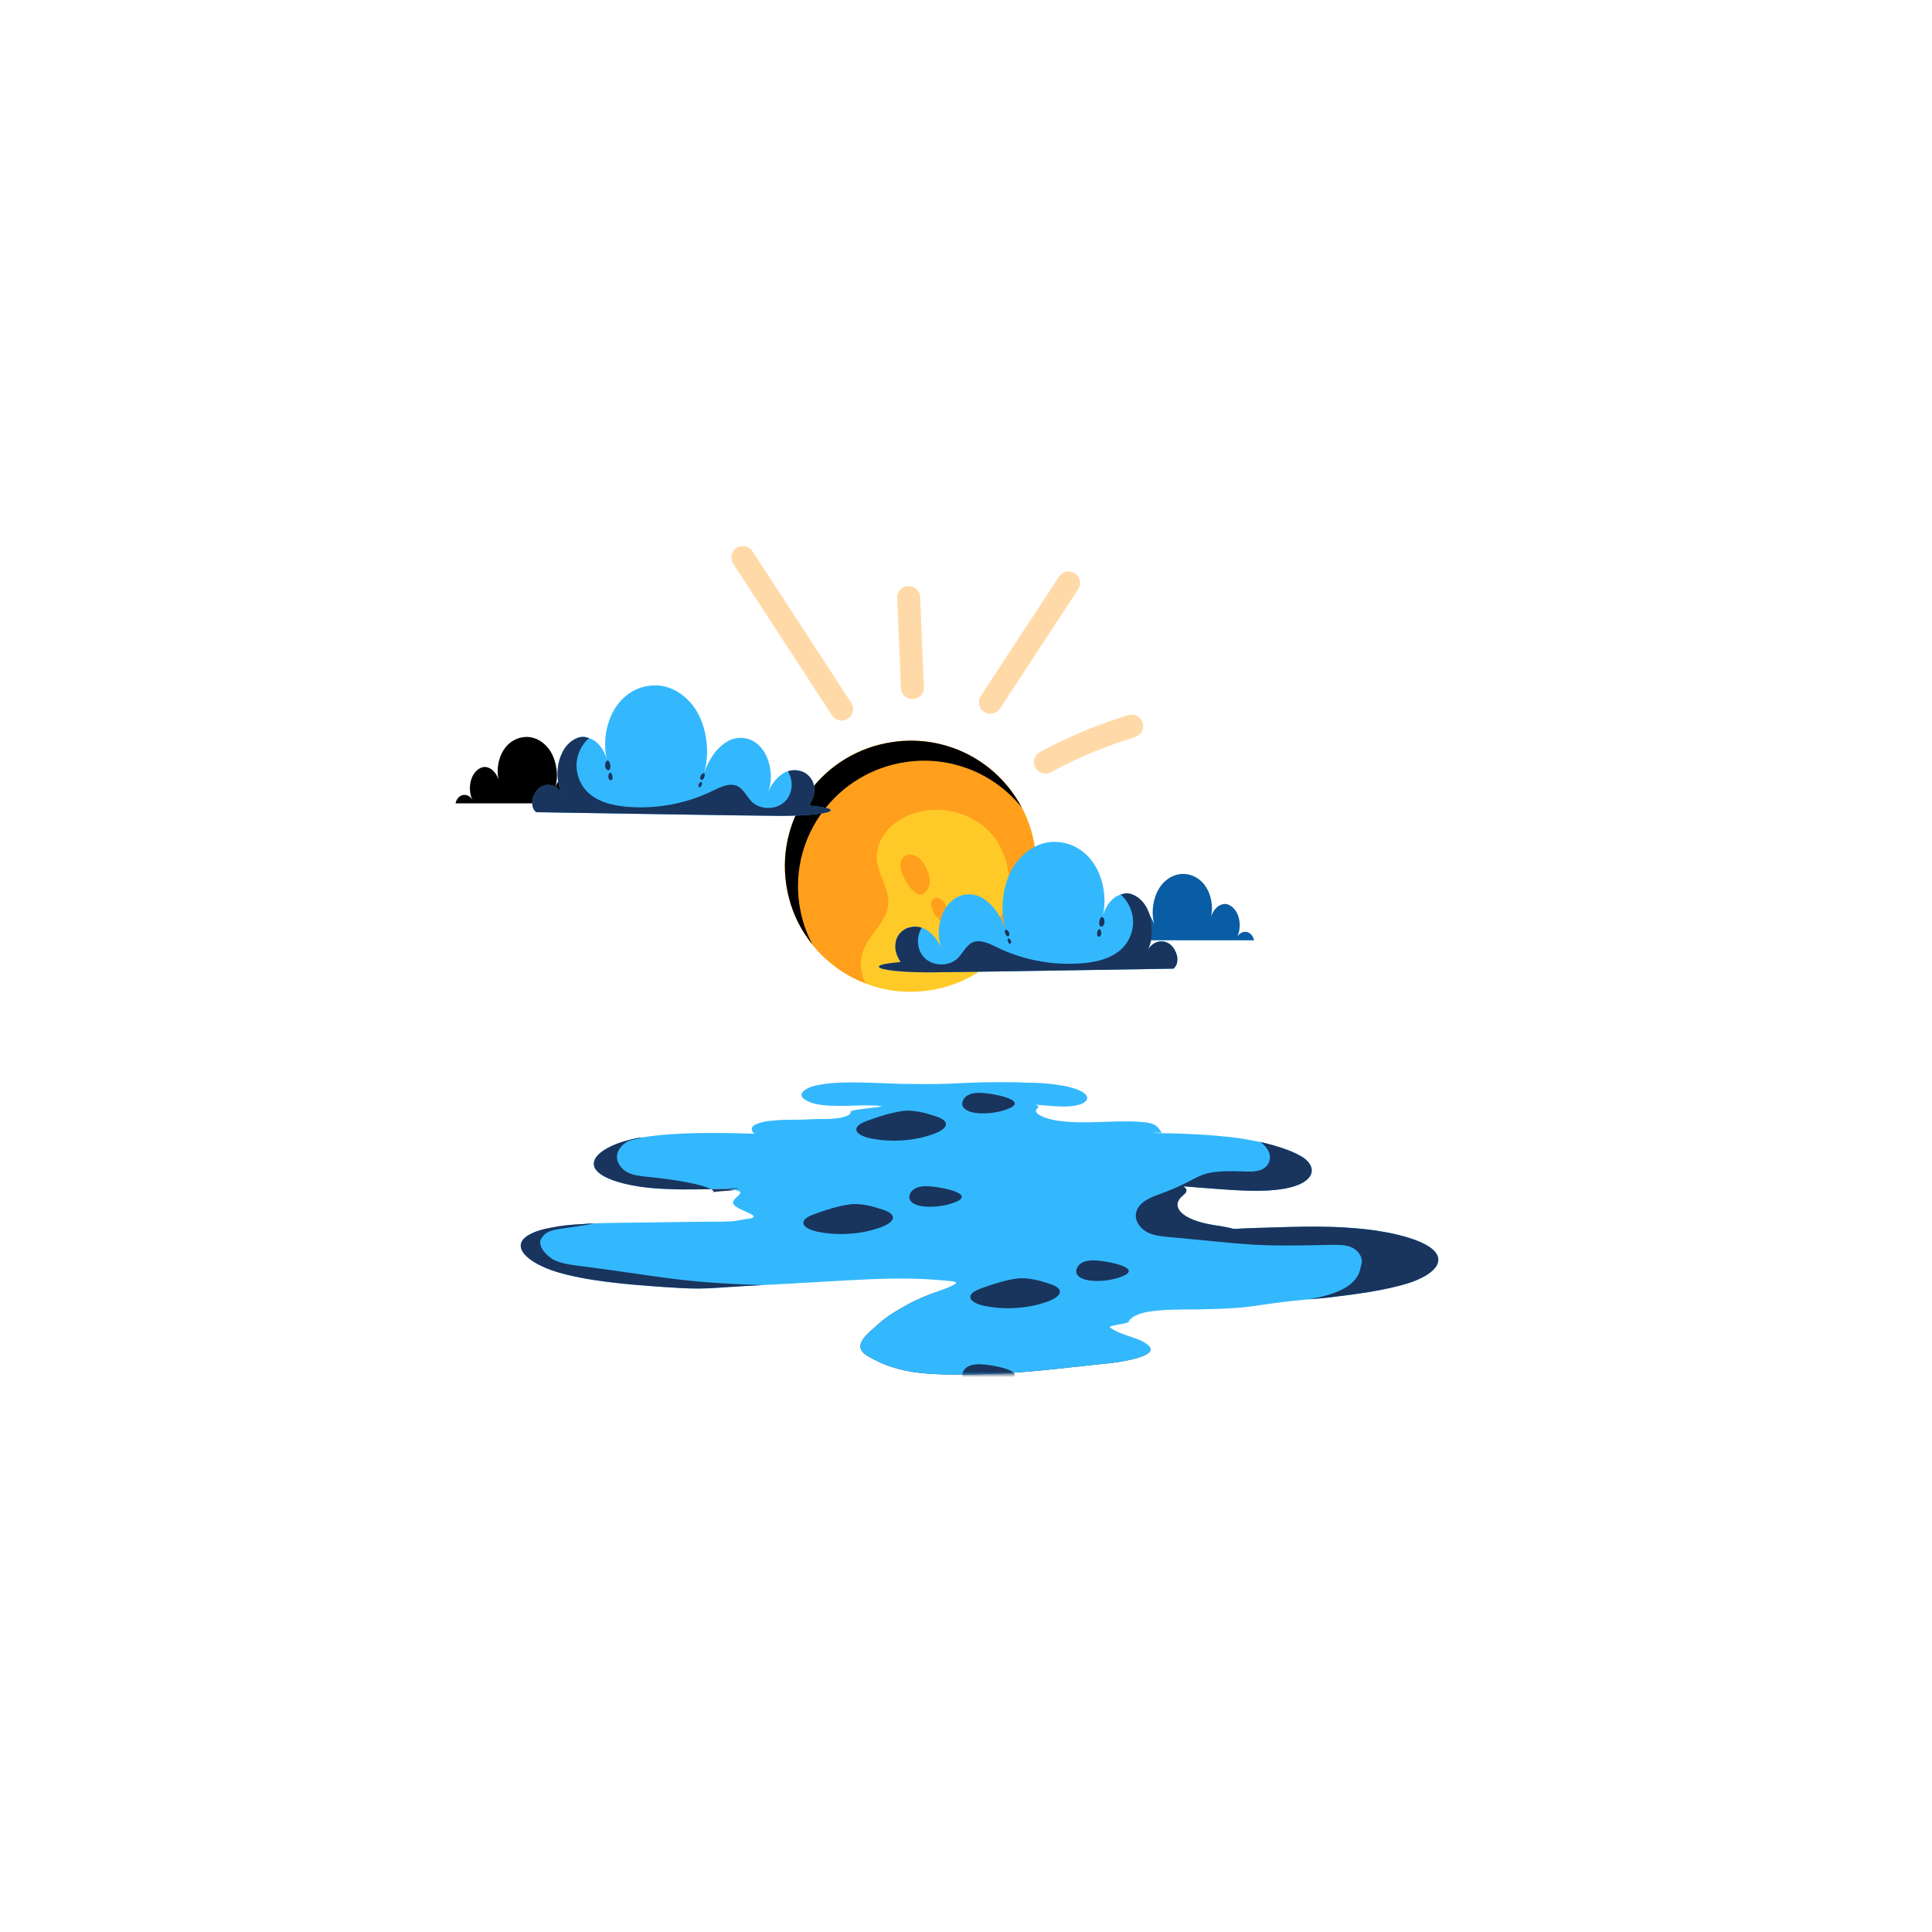 <svg xmlns="http://www.w3.org/2000/svg" xmlns:xlink="http://www.w3.org/1999/xlink" viewBox="0 0 350 350" width="150" height="150" preserveAspectRatio="xMidYMid meet" style="width: 100%; height: 100%; transform: translate3d(0px, 0px, 0px); content-visibility: visible;" id="Partly Cloudy"><defs><clipPath id="__lottie_element_2"><rect width="350" height="350" x="0" y="0"/></clipPath><g id="__lottie_element_19"><g transform="matrix(1,0,0,1,175,175)" opacity="1" style="display: block;"><g opacity="1" transform="matrix(1,0,0,1,0,0)"><path fill="rgb(25,52,93)" fill-opacity="1" d=" M40.916,69.347 C41.124,70.597 37.125,71.513 33.625,71.93 C32.25,72.055 30.916,72.222 29.583,72.347 C21.583,73.222 13.251,73.805 4.751,73.972 C-4.29,74.139 -15.207,73.597 -20.248,70.639 C-23.415,68.764 -23.248,66.514 -21.248,64.681 C-19.915,63.473 -10.456,60.806 -5.248,59.014 C-8.248,60.347 -11.456,62.639 -14.248,63.389 C-16.831,64.056 -19.79,65.056 -19.623,66.514 C-19.498,67.472 -17.956,68.264 -16.248,68.597 C-14.498,68.972 -12.582,68.972 -10.707,69.014 C6.459,69.097 23.584,69.222 40.708,69.347 C40.708,69.347 40.916,69.347 40.916,69.347z"/></g><g opacity="1" transform="matrix(1,0,0,1,0,0)"><g opacity="1" transform="matrix(1,0,0,1,0,0)"><g opacity="1" transform="matrix(1,0,0,1,0,0)"><path fill="rgb(52,184,253)" fill-opacity="1" d=" M94.789,57.389 C92.581,58.097 90.039,58.64 87.247,59.098 C84.872,59.473 82.331,59.806 79.789,60.098 C78.664,60.223 77.581,60.306 76.456,60.389 C65.207,61.431 53.498,62.015 41.624,62.223 C38.582,62.223 35.374,62.223 32.791,62.681 C32.124,62.806 31.542,62.973 31.042,63.181 C31,63.181 31,63.223 30.958,63.223 C30.125,63.556 29.583,64.055 29.458,64.472 C29.291,64.805 29.416,65.139 29.833,65.472 C31.916,67.055 39.083,67.222 40.666,68.847 C40.833,69.014 40.916,69.18 40.916,69.347 C41.124,70.597 37.125,71.513 33.625,71.93 C32.25,72.055 30.916,72.222 29.583,72.347 C21.583,73.222 13.251,73.805 4.751,73.972 C-4.29,74.139 -15.207,73.597 -20.248,70.639 C-23.415,68.764 -23.248,66.514 -21.248,64.681 C-19.915,63.473 -10.456,60.806 -5.248,59.014 C-5.04,58.889 -4.831,58.806 -4.623,58.764 C-4.04,58.556 -3.541,58.389 -3.124,58.181 C-3.124,58.181 -3.082,58.181 -3.082,58.181 C-1.832,57.639 -1.374,57.264 -2.332,57.139 C-12.498,55.972 -28.623,57.056 -44.372,57.806 C-55.205,58.348 -65.871,58.722 -74.287,58.139 C-80.995,57.681 -88.037,57.056 -93.453,55.431 C-98.869,53.764 -101.952,50.765 -98.619,48.765 C-97.577,48.14 -96.12,47.682 -94.453,47.39 C-92.828,47.057 -90.911,46.848 -88.911,46.765 C-88.161,46.682 -87.37,46.64 -86.578,46.64 C-86.536,46.64 -86.453,46.598 -86.37,46.598 C-84.787,46.556 -83.162,46.557 -81.62,46.515 C-72.995,46.432 -64.413,46.349 -55.913,46.307 C-52.913,46.224 -49.788,46.224 -47.121,45.807 C-46.954,45.807 -46.83,45.807 -46.705,45.765 C-43.955,45.265 -41.747,44.224 -42.122,43.057 C-42.539,41.932 -45.33,40.932 -48.33,40.557 C-51.372,40.14 -54.58,40.182 -57.663,40.349 C-61.746,40.391 -65.829,40.598 -69.954,40.39 C-74.079,40.265 -78.412,39.516 -80.912,38.224 C-85.537,35.891 -81.954,32.599 -75.579,31.266 C-75.162,31.183 -74.703,31.099 -74.245,31.057 C-68.12,30.057 -60.704,30.183 -53.621,30.391 C-53.621,30.391 -44.163,30.724 -44.163,30.724 C-45.121,30.057 -45.372,29.308 -44.455,28.766 C-43.997,28.558 -43.413,28.349 -42.663,28.182 C-41.996,28.057 -41.205,28.015 -40.372,27.932 C-39.414,27.849 -38.372,27.849 -37.33,27.849 C-33.788,27.807 -30.206,27.807 -26.706,27.724 C-25.331,27.724 -23.998,27.724 -22.873,27.516 C-21.706,27.308 -20.747,26.891 -20.914,26.433 C-21.081,25.933 -22.289,25.516 -23.539,25.391 C-24.789,25.183 -26.081,25.266 -27.414,25.266 C-29.081,25.308 -30.789,25.391 -32.539,25.308 C-34.247,25.266 -36.039,24.974 -37.039,24.349 C-38.997,23.391 -37.455,22.016 -34.872,21.558 C-32.205,21.016 -28.873,21.058 -25.706,21.141 C-25.706,21.141 -19.914,21.349 -19.914,21.349 C-19.914,21.349 -19.623,21.349 -19.623,21.349 C-8.165,21.557 3.293,20.933 14.792,21.058 C15.417,21.058 16.084,21.141 16.751,21.141 C18.376,21.141 19.958,21.225 21.5,21.433 C23.75,21.683 25.875,22.224 26.917,22.974 C28.042,23.724 27.667,24.766 25.875,25.183 C24.042,25.683 21.375,25.391 19.042,25.183 C16.75,25.058 13.875,25.058 12.917,25.808 C11.917,26.641 14.125,27.641 16.542,28.016 C19.042,28.391 21.667,28.349 24.25,28.266 C26.75,28.183 29.334,28.058 31.917,28.266 C34.5,28.474 37.083,29.099 37.875,30.057 C37.917,30.14 37.916,30.14 37.958,30.182 C39.916,30.182 41.832,30.183 43.749,30.266 C45.374,30.266 46.916,30.307 48.499,30.307 C52.374,30.39 56.249,30.599 59.957,31.016 C61.749,31.224 63.54,31.558 65.207,31.891 C68.457,32.641 71.29,33.598 73.04,34.765 C75.582,36.64 74.831,39.098 70.498,40.14 C65.998,41.223 59.666,40.557 54.041,40.14 C48.5,39.723 41.541,39.807 39.291,41.557 C36.833,43.557 42.208,46.015 48.041,46.932 C53.957,47.807 60.374,47.681 66.54,47.473 C72.623,47.306 78.789,46.973 84.997,47.515 C91.163,48.015 97.414,49.515 99.372,51.723 C101.205,53.848 98.83,56.014 94.789,57.389z"/></g></g></g><g opacity="1" transform="matrix(1,0,0,1,0,0)"><path fill="rgb(25,52,93)" fill-opacity="1" d=" M-45.781,41.061 C-44.967,40.471 -64.454,39.057 -73.412,38.182 C-74.579,38.057 -75.786,37.932 -76.828,37.432 C-77.87,36.89 -78.745,35.891 -78.828,34.724 C-78.87,33.474 -77.995,32.39 -76.912,31.807 C-76.12,31.39 -75.037,31.39 -74.245,31.057 C-74.703,31.099 -75.162,31.183 -75.579,31.266 C-81.954,32.599 -85.537,35.891 -80.912,38.224 C-78.412,39.516 -74.079,40.265 -69.954,40.39 C-65.829,40.598 -61.746,40.391 -57.663,40.349 C-54.58,40.182 -51.372,40.14 -48.33,40.557 C-47.433,40.669 -46.583,40.85 -45.781,41.061z"/></g><g opacity="1" transform="matrix(1,0,0,1,0,0)"><path fill="rgb(25,52,93)" fill-opacity="1" d=" M94.789,57.389 C92.581,58.097 90.039,58.64 87.247,59.098 C84.872,59.473 82.331,59.806 79.789,60.098 C78.664,60.223 77.581,60.306 76.456,60.389 C86.039,58.806 85.664,55.181 86.039,54.056 C86.414,52.848 85.497,51.557 84.372,51.015 C83.247,50.473 81.914,50.515 80.664,50.515 C65.998,50.89 51.332,50.431 36.708,49.098 C35.375,48.973 33.999,48.848 32.791,48.223 C31.624,47.598 30.625,46.348 30.75,45.015 C30.917,43.098 32.999,42.057 34.791,41.432 C43.541,38.307 52.916,36.891 62.207,37.224 C63.749,37.307 65.957,37.307 66.707,35.64 C67.374,34.14 66.374,32.766 65.207,31.891 C68.457,32.641 71.29,33.598 73.04,34.765 C75.582,36.64 74.831,39.098 70.498,40.14 C65.998,41.223 59.666,40.557 54.041,40.14 C48.5,39.723 41.541,39.807 39.291,41.557 C36.833,43.557 42.208,46.015 48.041,46.932 C53.957,47.807 60.374,47.681 66.54,47.473 C72.623,47.306 78.789,46.973 84.997,47.515 C91.163,48.015 97.414,49.515 99.372,51.723 C101.205,53.848 98.83,56.014 94.789,57.389z"/></g><g opacity="1" transform="matrix(1,0,0,1,0,0)"><path fill="rgb(25,52,93)" fill-opacity="1" d=" M-44.372,57.806 C-55.205,58.348 -65.871,58.722 -74.287,58.139 C-80.995,57.681 -88.037,57.056 -93.453,55.431 C-98.869,53.764 -101.952,50.765 -98.619,48.765 C-97.577,48.14 -96.12,47.682 -94.453,47.39 C-92.828,47.057 -90.911,46.848 -88.911,46.765 C-88.161,46.682 -87.37,46.64 -86.578,46.64 C-93.494,47.89 -94.994,47.431 -96.244,49.306 C-97.077,50.556 -95.536,52.306 -94.244,53.098 C-92.952,53.848 -91.37,54.057 -89.87,54.265 C-74.787,56.182 -59.58,57.348 -44.372,57.806z"/></g></g></g><mask id="__lottie_element_19_1" mask-type="alpha"><use xmlns:ns1="http://www.w3.org/1999/xlink" ns1:href="#__lottie_element_19"/></mask></defs><g clip-path="url(#__lottie_element_2)"><g transform="matrix(-0.99,0.143,-0.143,-0.99,152.429,140.474)" opacity="1" style="display: block;"><g opacity="1" transform="matrix(1,0,0,1,0,0)"><g opacity="1" transform="matrix(1,0,0,1,0,0)"><path fill="rgb(255,202,40)" fill-opacity="1" d=" M-32.817,-18.057 C-32.817,-15.322 -32.336,-12.707 -31.434,-10.272 C-28.277,-1.555 -19.922,4.667 -10.062,4.667 C2.532,4.667 12.723,-5.492 12.723,-18.057 C12.723,-25 9.597,-31.223 4.667,-35.401 C3.555,-36.333 2.352,-37.174 1.09,-37.896 C-2.187,-39.76 -6.004,-40.812 -10.062,-40.812 C-13.94,-40.812 -17.577,-39.88 -20.733,-38.137 C-27.917,-34.319 -32.817,-26.774 -32.817,-18.057z"/></g><g opacity="1" transform="matrix(1,0,0,1,0,0)"><path fill="rgb(255,159,28)" fill-opacity="1" d=" M12.709,-18.056 C12.709,-5.487 2.522,4.667 -10.08,4.667 C-22.649,4.667 -32.802,-5.487 -32.802,-18.056 C-32.802,-19.28 -32.703,-20.471 -32.505,-21.628 C-31.38,-28.805 -26.915,-34.858 -20.73,-38.165 C-20.532,-37.305 -20.565,-36.445 -20.763,-35.585 C-21.424,-33.005 -23.64,-31.22 -25.162,-29.037 C-28.238,-24.605 -28.172,-18.221 -25.03,-13.855 C-21.855,-9.489 -15.803,-7.439 -10.609,-8.993 C-7.434,-9.92 -4.458,-12.5 -4.193,-15.84 C-3.928,-18.717 -5.714,-21.595 -5.052,-24.373 C-4.325,-27.284 -1.282,-28.937 0.306,-31.451 C1.496,-33.303 1.795,-35.784 1.1,-37.868 C1.993,-37.372 2.853,-36.809 3.646,-36.214 C9.169,-32.08 12.709,-25.465 12.709,-18.056z"/></g><g opacity="1" transform="matrix(1,0,0,1,0,0)"><path fill="rgb(255,159,28)" fill-opacity="1" d=" M-8.357,-19.199 C-8.231,-18.667 -8.154,-18.114 -8.244,-17.576 C-8.334,-17.038 -8.61,-16.512 -9.067,-16.214 C-9.774,-15.754 -10.762,-15.95 -11.417,-16.481 C-12.072,-17.012 -12.453,-17.809 -12.734,-18.604 C-13.071,-19.559 -13.298,-20.602 -13.042,-21.582 C-12.794,-22.537 -11.467,-24.066 -10.464,-23.186 C-9.383,-22.237 -8.68,-20.564 -8.357,-19.199z"/></g><g opacity="1" transform="matrix(1,0,0,1,0,0)"><path fill="rgb(255,159,28)" fill-opacity="1" d=" M-12.796,-26.282 C-12.723,-25.976 -12.678,-25.656 -12.73,-25.346 C-12.782,-25.036 -12.941,-24.733 -13.205,-24.562 C-13.612,-24.297 -14.182,-24.41 -14.559,-24.716 C-14.936,-25.022 -15.156,-25.481 -15.318,-25.939 C-15.513,-26.489 -15.642,-27.09 -15.495,-27.655 C-15.352,-28.206 -14.588,-29.087 -14.01,-28.58 C-13.387,-28.033 -12.982,-27.069 -12.796,-26.282z"/></g></g><g opacity="1" transform="matrix(1,0,0,1,0,0)"><path fill="rgb(0,0,0)" fill-opacity="1" d=" M12.707,-18.04 C12.707,-5.466 2.542,4.655 -10.077,4.655 C-19.976,4.655 -28.358,-1.588 -31.479,-10.416 C-27.555,-3.728 -20.243,0.731 -11.949,0.731 C0.669,0.731 10.879,-9.435 10.879,-21.964 C10.879,-24.639 10.433,-27.226 9.541,-29.589 C11.593,-26.2 12.707,-22.276 12.707,-18.04z"/></g></g><g transform="matrix(1,0,0,1,175,175)" opacity="0.383" style="display: block;"><g opacity="1" transform="matrix(1,0,0,1,0,0)"><path stroke-linecap="round" stroke-linejoin="round" fill-opacity="0" stroke="rgb(255,159,28)" stroke-opacity="1" stroke-width="4.166" d=" M4.422,-47.786 C9.145,-54.991 13.868,-62.195 18.59,-69.399"/></g><g opacity="1" transform="matrix(1,0,0,1,0,0)"><path stroke-linecap="round" stroke-linejoin="round" fill-opacity="0" stroke="rgb(255,159,28)" stroke-opacity="1" stroke-width="4.166" d=" M14.396,-36.948 C19.37,-39.621 24.606,-41.806 30.006,-43.459"/></g><g opacity="1" transform="matrix(1,0,0,1,0,0)"><path stroke-linecap="round" stroke-linejoin="round" fill-opacity="0" stroke="rgb(255,159,28)" stroke-opacity="1" stroke-width="4.166" d=" M-9.704,-50.425 C-9.932,-55.871 -10.161,-61.315 -10.389,-66.76"/></g><g opacity="1" transform="matrix(1,0,0,1,0,0)"><path stroke-linecap="round" stroke-linejoin="round" fill-opacity="0" stroke="rgb(255,159,28)" stroke-opacity="1" stroke-width="4.166" d=" M-22.536,-46.542 C-28.498,-55.694 -34.46,-64.847 -40.422,-73.999"/></g></g><g transform="matrix(1,0,0,1,164.618,175)" opacity="1" style="display: block;"><g opacity="1" transform="matrix(1,0,0,1,0,0)"><g opacity="1" transform="matrix(1,0,0,1,0,0)"><path fill="rgb(9,93,164)" fill-opacity="1" d=" M62.577,-4.656 C62.517,-4.908 62.425,-5.153 62.306,-5.356 C61.6,-6.533 60.13,-6.444 59.483,-5.209 C60.1,-6.415 60.13,-8.151 59.571,-9.386 C59.159,-10.357 58.395,-11.032 57.601,-11.209 C57.483,-11.238 57.336,-11.239 57.218,-11.239 C57.1,-11.239 56.982,-11.21 56.865,-11.18 C55.953,-11.003 55.159,-10.091 54.777,-8.944 C55.189,-10.738 54.806,-12.827 53.894,-14.269 C52.894,-15.857 51.364,-16.621 49.864,-16.68 C48.188,-16.739 46.482,-15.827 45.364,-14.063 C44.276,-12.298 43.864,-9.68 44.511,-7.503 C43.922,-9.033 43.07,-10.209 41.923,-10.827 C40.746,-11.415 39.364,-11.18 38.452,-10.062 C37.511,-8.944 37.158,-6.886 37.775,-5.385 C37.393,-6.327 36.775,-7.062 36.069,-7.444 C35.51,-7.738 34.922,-7.826 34.334,-7.65 C33.952,-7.532 33.54,-7.268 33.275,-6.886 C33.069,-6.621 32.922,-6.267 32.892,-5.856 C32.856,-5.421 32.97,-5.026 33.126,-4.656 C33.126,-4.656 62.577,-4.656 62.577,-4.656z"/></g><g opacity="1" transform="matrix(1,0,0,1,0,0)"><g opacity="1" transform="matrix(1,0,0,1,0,0)"><path fill="rgb(52,184,253)" fill-opacity="1" d=" M48.65,-0.856 C48.605,-0.276 48.294,0.259 47.937,0.482 C47.937,0.482 7.675,1.15 3.751,1.15 C-1.288,1.15 -5.39,0.705 -5.39,0.125 C-5.39,-0.232 -3.829,-0.499 -1.466,-0.722 C-2.001,-1.569 -2.536,-2.684 -2.402,-3.888 C-2.357,-4.601 -2.135,-5.226 -1.778,-5.672 C-1.288,-6.341 -0.619,-6.787 0.05,-6.965 C0.852,-7.188 1.61,-7.187 2.368,-6.92 C2.591,-6.875 2.814,-6.787 3.037,-6.653 C4.241,-5.984 5.311,-4.691 5.98,-3.086 C4.91,-5.672 5.534,-9.194 7.139,-11.111 C8.7,-13.028 11.063,-13.474 13.114,-12.449 C15.076,-11.379 16.547,-9.373 17.528,-6.742 C16.413,-10.487 17.127,-14.991 19,-18.023 C20.917,-21.01 23.859,-22.615 26.713,-22.481 C29.299,-22.392 31.93,-21.099 33.669,-18.335 C35.23,-15.883 35.898,-12.271 35.185,-9.194 C35.765,-11.066 36.968,-12.538 38.395,-12.939 C38.529,-12.984 38.618,-13.029 38.752,-13.029 C38.975,-13.118 39.153,-13.162 39.376,-13.162 C39.554,-13.162 39.822,-13.163 40,-13.118 C41.382,-12.806 42.72,-11.647 43.389,-9.952 C44.37,-7.856 44.325,-4.869 43.255,-2.774 C44.37,-4.914 46.911,-5.047 48.115,-3.041 C48.472,-2.416 48.784,-1.614 48.65,-0.856z"/></g><g opacity="1" transform="matrix(1,0,0,1,0,0)"><path fill="rgb(25,52,93)" fill-opacity="1" d=" M48.65,-0.856 C48.605,-0.276 48.294,0.259 47.937,0.482 C47.937,0.482 7.675,1.15 3.751,1.15 C-1.288,1.15 -5.39,0.705 -5.39,0.125 C-5.39,-0.232 -3.829,-0.499 -1.466,-0.722 C-2.001,-1.569 -2.536,-2.684 -2.402,-3.888 C-2.357,-4.601 -2.135,-5.226 -1.778,-5.672 C-1.288,-6.341 -0.619,-6.787 0.05,-6.965 C0.852,-7.188 1.61,-7.187 2.368,-6.92 C1.298,-5.27 1.477,-2.862 2.859,-1.48 C4.419,0.08 7.273,0.125 8.878,-1.391 C9.814,-2.327 10.394,-3.754 11.598,-4.289 C13.025,-4.869 14.586,-4.067 15.968,-3.398 C20.784,-1.035 26.223,-0.054 31.529,-0.5 C34.204,-0.723 37.013,-1.436 38.841,-3.353 C40.134,-4.735 40.803,-6.697 40.625,-8.57 C40.447,-10.264 39.643,-11.869 38.395,-12.939 C38.529,-12.984 38.618,-13.029 38.752,-13.029 C38.975,-13.118 39.153,-13.162 39.376,-13.162 C39.554,-13.162 39.822,-13.163 40,-13.118 C41.382,-12.806 42.72,-11.647 43.389,-9.952 C44.37,-7.856 44.325,-4.869 43.255,-2.774 C44.37,-4.914 46.911,-5.047 48.115,-3.041 C48.472,-2.416 48.784,-1.614 48.65,-0.856z"/></g></g><g opacity="1" transform="matrix(1,0,0,1,0,0)"><path fill="rgb(25,52,93)" fill-opacity="1" d=" M34.509,-7.809 C34.5,-7.624 34.521,-7.425 34.619,-7.287 C34.766,-7.081 35.048,-7.095 35.22,-7.268 C35.392,-7.441 35.466,-7.729 35.473,-8.004 C35.481,-8.351 35.299,-8.983 34.923,-8.854 C34.639,-8.757 34.524,-8.111 34.509,-7.809z"/></g><g opacity="1" transform="matrix(1,0,0,1,0,0)"><path fill="rgb(25,52,93)" fill-opacity="1" d=" M34.129,-5.827 C34.122,-5.682 34.139,-5.525 34.216,-5.416 C34.331,-5.254 34.552,-5.265 34.688,-5.401 C34.823,-5.537 34.883,-5.764 34.888,-5.981 C34.895,-6.254 34.751,-6.753 34.455,-6.651 C34.231,-6.574 34.14,-6.066 34.129,-5.827z"/></g><g opacity="1" transform="matrix(1,0,0,1,0,0)"><g opacity="1" transform="matrix(1,0,0,1,0,0)"><path fill="rgb(25,52,93)" fill-opacity="1" d=" M17.583,-5.692 C17.643,-5.571 17.727,-5.45 17.839,-5.397 C18.006,-5.318 18.181,-5.426 18.229,-5.598 C18.278,-5.77 18.223,-5.981 18.13,-6.159 C18.012,-6.384 17.671,-6.723 17.476,-6.507 C17.329,-6.344 17.485,-5.891 17.583,-5.692z"/></g><g opacity="1" transform="matrix(1,0,0,1,0,0)"><path fill="rgb(25,52,93)" fill-opacity="1" d=" M18.045,-4.29 C18.092,-4.195 18.158,-4.1 18.246,-4.058 C18.377,-3.996 18.515,-4.082 18.553,-4.217 C18.591,-4.352 18.548,-4.518 18.475,-4.658 C18.382,-4.835 18.114,-5.102 17.961,-4.932 C17.845,-4.804 17.967,-4.447 18.045,-4.29z"/></g></g></g><g opacity="1" transform="matrix(1,0,0,1,0,0)"><g opacity="1" transform="matrix(1,0,0,1,0,0)"><path fill="rgb(0,0,0)" fill-opacity="1" d=" M-82.1,-29.469 C-82.04,-29.722 -81.948,-29.966 -81.829,-30.169 C-81.123,-31.346 -79.653,-31.257 -79.006,-30.022 C-79.623,-31.228 -79.653,-32.964 -79.094,-34.199 C-78.683,-35.17 -77.917,-35.846 -77.123,-36.023 C-77.005,-36.053 -76.859,-36.052 -76.741,-36.052 C-76.624,-36.052 -76.505,-36.023 -76.388,-35.993 C-75.476,-35.817 -74.682,-34.905 -74.3,-33.758 C-74.712,-35.552 -74.329,-37.64 -73.417,-39.082 C-72.417,-40.67 -70.887,-41.435 -69.387,-41.494 C-67.71,-41.553 -66.005,-40.641 -64.887,-38.876 C-63.799,-37.111 -63.387,-34.493 -64.034,-32.316 C-63.445,-33.846 -62.593,-35.023 -61.446,-35.64 C-60.269,-36.228 -58.887,-35.993 -57.975,-34.875 C-57.033,-33.758 -56.681,-31.699 -57.298,-30.199 C-56.916,-31.14 -56.298,-31.875 -55.592,-32.258 C-55.033,-32.552 -54.445,-32.64 -53.857,-32.464 C-53.474,-32.346 -53.063,-32.081 -52.798,-31.699 C-52.592,-31.434 -52.445,-31.08 -52.415,-30.669 C-52.379,-30.234 -52.494,-29.839 -52.65,-29.469 C-52.65,-29.469 -82.1,-29.469 -82.1,-29.469z"/></g><g opacity="1" transform="matrix(1,0,0,1,0,0)"><g opacity="1" transform="matrix(1,0,0,1,0,0)"><path fill="rgb(52,184,253)" fill-opacity="1" d=" M-68.173,-29.203 C-68.128,-28.623 -67.817,-28.088 -67.46,-27.865 C-67.46,-27.865 -27.198,-27.196 -23.274,-27.196 C-18.235,-27.196 -14.133,-27.642 -14.133,-28.222 C-14.133,-28.579 -15.694,-28.846 -18.057,-29.069 C-17.522,-29.916 -16.987,-31.031 -17.121,-32.235 C-17.166,-32.948 -17.388,-33.572 -17.745,-34.018 C-18.235,-34.687 -18.904,-35.133 -19.573,-35.311 C-20.376,-35.534 -21.133,-35.534 -21.891,-35.267 C-22.114,-35.222 -22.337,-35.133 -22.56,-34.999 C-23.764,-34.33 -24.834,-33.037 -25.503,-31.432 C-24.433,-34.018 -25.057,-37.541 -26.662,-39.458 C-28.222,-41.375 -30.586,-41.821 -32.637,-40.796 C-34.599,-39.726 -36.071,-37.719 -37.052,-35.088 C-35.937,-38.833 -36.65,-43.337 -38.523,-46.369 C-40.44,-49.356 -43.383,-50.962 -46.237,-50.828 C-48.823,-50.739 -51.453,-49.445 -53.192,-46.681 C-54.753,-44.229 -55.421,-40.618 -54.708,-37.541 C-55.288,-39.413 -56.491,-40.885 -57.918,-41.286 C-58.052,-41.331 -58.141,-41.375 -58.275,-41.375 C-58.498,-41.464 -58.676,-41.509 -58.899,-41.509 C-59.077,-41.509 -59.345,-41.509 -59.523,-41.464 C-60.905,-41.152 -62.243,-39.994 -62.912,-38.299 C-63.893,-36.203 -63.848,-33.215 -62.778,-31.12 C-63.893,-33.26 -66.434,-33.394 -67.638,-31.388 C-67.995,-30.763 -68.307,-29.961 -68.173,-29.203z"/></g><g opacity="1" transform="matrix(1,0,0,1,0,0)"><path fill="rgb(25,52,93)" fill-opacity="1" d=" M-68.173,-29.203 C-68.128,-28.623 -67.817,-28.088 -67.46,-27.865 C-67.46,-27.865 -27.198,-27.196 -23.274,-27.196 C-18.235,-27.196 -14.133,-27.642 -14.133,-28.222 C-14.133,-28.579 -15.694,-28.846 -18.057,-29.069 C-17.522,-29.916 -16.987,-31.031 -17.121,-32.235 C-17.166,-32.948 -17.388,-33.572 -17.745,-34.018 C-18.235,-34.687 -18.904,-35.133 -19.573,-35.311 C-20.376,-35.534 -21.133,-35.534 -21.891,-35.267 C-20.821,-33.617 -21,-31.209 -22.382,-29.827 C-23.943,-28.267 -26.797,-28.222 -28.402,-29.738 C-29.338,-30.674 -29.917,-32.101 -31.121,-32.636 C-32.548,-33.216 -34.109,-32.413 -35.491,-31.744 C-40.307,-29.381 -45.746,-28.4 -51.052,-28.846 C-53.727,-29.069 -56.536,-29.783 -58.364,-31.7 C-59.657,-33.082 -60.327,-35.044 -60.148,-36.917 C-59.97,-38.611 -59.166,-40.216 -57.918,-41.286 C-58.052,-41.331 -58.141,-41.375 -58.275,-41.375 C-58.498,-41.464 -58.676,-41.509 -58.899,-41.509 C-59.077,-41.509 -59.345,-41.509 -59.523,-41.464 C-60.905,-41.152 -62.243,-39.994 -62.912,-38.299 C-63.893,-36.203 -63.848,-33.215 -62.778,-31.12 C-63.893,-33.26 -66.434,-33.394 -67.638,-31.388 C-67.995,-30.763 -68.307,-29.961 -68.173,-29.203z"/></g></g><g opacity="1" transform="matrix(1,0,0,1,0,0)"><path fill="rgb(25,52,93)" fill-opacity="1" d=" M-54.032,-36.156 C-54.023,-35.971 -54.044,-35.772 -54.142,-35.634 C-54.289,-35.428 -54.571,-35.442 -54.743,-35.615 C-54.915,-35.788 -54.989,-36.076 -54.996,-36.351 C-55.004,-36.698 -54.823,-37.329 -54.446,-37.2 C-54.162,-37.103 -54.047,-36.458 -54.032,-36.156z"/></g><g opacity="1" transform="matrix(1,0,0,1,0,0)"><path fill="rgb(25,52,93)" fill-opacity="1" d=" M-53.652,-34.174 C-53.645,-34.029 -53.662,-33.872 -53.739,-33.763 C-53.854,-33.601 -54.076,-33.612 -54.211,-33.748 C-54.347,-33.884 -54.406,-34.111 -54.411,-34.328 C-54.418,-34.601 -54.274,-35.099 -53.978,-34.997 C-53.754,-34.92 -53.663,-34.413 -53.652,-34.174z"/></g><g opacity="1" transform="matrix(1,0,0,1,0,0)"><g opacity="1" transform="matrix(1,0,0,1,0,0)"><path fill="rgb(25,52,93)" fill-opacity="1" d=" M-37.107,-34.038 C-37.167,-33.917 -37.25,-33.797 -37.362,-33.744 C-37.529,-33.665 -37.704,-33.773 -37.752,-33.945 C-37.8,-34.117 -37.746,-34.327 -37.653,-34.505 C-37.535,-34.73 -37.194,-35.069 -36.999,-34.853 C-36.852,-34.69 -37.009,-34.237 -37.107,-34.038z"/></g><g opacity="1" transform="matrix(1,0,0,1,0,0)"><path fill="rgb(25,52,93)" fill-opacity="1" d=" M-37.568,-32.636 C-37.615,-32.541 -37.681,-32.447 -37.769,-32.405 C-37.901,-32.343 -38.038,-32.429 -38.076,-32.564 C-38.114,-32.699 -38.072,-32.864 -37.998,-33.004 C-37.905,-33.181 -37.636,-33.448 -37.483,-33.278 C-37.367,-33.15 -37.49,-32.793 -37.568,-32.636z"/></g></g></g></g><g transform="matrix(1,0,0,1,175,175)" opacity="1" style="display: block;"><g opacity="1" transform="matrix(1,0,0,1,0,0)"><path fill="rgb(25,52,93)" fill-opacity="1" d=" M33.436,69.363 C33.644,70.613 29.645,71.529 26.145,71.946 C24.77,72.071 23.436,72.238 22.103,72.363 C14.103,73.238 9.483,73.822 0.983,73.989 C-8.058,74.156 -12.765,73.614 -17.806,70.656 C-20.973,68.781 -17.681,66.531 -15.681,64.698 C-14.348,63.49 -10.456,60.806 -5.248,59.014 C-8.248,60.347 -5.889,62.656 -8.681,63.406 C-11.264,64.073 -17.348,65.073 -17.181,66.531 C-17.056,67.489 -15.514,68.281 -13.806,68.614 C-12.056,68.989 -10.14,68.989 -8.265,69.031 C8.901,69.114 16.104,69.238 33.228,69.363 C33.228,69.363 33.436,69.363 33.436,69.363z"/></g><g opacity="1" transform="matrix(1,0,0,1,0,0)"><g opacity="1" transform="matrix(1,0,0,1,0,0)"><g opacity="1" transform="matrix(1,0,0,1,0,0)"><path fill="rgb(52,184,253)" fill-opacity="1" d=" M80.371,57.386 C78.163,58.094 75.622,58.637 72.83,59.095 C70.455,59.47 67.914,59.803 65.372,60.095 C64.247,60.22 63.164,60.303 62.039,60.386 C50.79,61.428 53.518,62.012 41.644,62.22 C38.603,62.22 35.395,62.22 32.812,62.678 C32.145,62.803 31.562,62.97 31.062,63.178 C31.02,63.178 31.02,63.22 30.978,63.22 C30.145,63.553 29.583,64.055 29.458,64.472 C29.291,64.805 25.666,65.139 26.083,65.472 C28.166,67.055 31.603,67.238 33.186,68.863 C33.353,69.03 33.436,69.196 33.436,69.363 C33.644,70.613 29.645,71.529 26.145,71.946 C24.77,72.071 23.436,72.238 22.103,72.363 C14.103,73.238 9.483,73.822 0.983,73.989 C-8.058,74.156 -12.765,73.614 -17.806,70.656 C-20.973,68.781 -17.681,66.531 -15.681,64.698 C-14.348,63.49 -10.456,60.806 -5.248,59.014 C-5.04,58.889 -4.831,58.806 -4.623,58.764 C-4.04,58.556 -3.541,58.389 -3.124,58.181 C-3.124,58.181 -3.082,58.181 -3.082,58.181 C-1.832,57.639 -1.374,57.264 -2.332,57.139 C-12.498,55.972 -21.159,57.056 -36.908,57.806 C-47.741,58.348 -46.532,58.722 -54.948,58.139 C-61.656,57.681 -68.698,57.056 -74.114,55.431 C-79.53,53.764 -82.613,50.765 -79.28,48.765 C-78.238,48.14 -76.781,47.682 -75.114,47.39 C-73.489,47.057 -71.572,46.848 -69.572,46.765 C-68.822,46.682 -68.031,46.64 -67.239,46.64 C-67.197,46.64 -67.114,46.598 -67.031,46.598 C-65.448,46.556 -63.823,46.557 -62.281,46.515 C-53.656,46.432 -52.574,46.349 -44.074,46.307 C-41.074,46.224 -42.325,46.224 -39.658,45.807 C-39.491,45.807 -39.366,45.807 -39.241,45.765 C-36.491,45.265 -41.783,44.224 -42.158,43.057 C-42.575,41.932 -39.116,40.932 -42.116,40.557 C-45.158,40.14 -38.991,40.182 -42.074,40.349 C-46.157,40.391 -50.24,40.598 -54.365,40.39 C-58.49,40.265 -62.823,39.516 -65.323,38.224 C-69.948,35.891 -66.365,32.599 -59.99,31.266 C-59.573,31.183 -59.114,31.099 -58.656,31.057 C-52.531,30.057 -45.115,30.183 -38.032,30.391 C-38.032,30.391 -37.949,30.724 -37.949,30.724 C-38.907,30.057 -39.158,29.308 -38.241,28.766 C-37.783,28.558 -37.199,28.349 -36.449,28.182 C-35.782,28.057 -34.955,28.015 -34.122,27.932 C-33.164,27.849 -32.122,27.849 -31.08,27.849 C-27.539,27.807 -30.206,27.807 -26.706,27.724 C-25.331,27.724 -23.998,27.724 -22.873,27.516 C-21.706,27.308 -20.747,26.891 -20.914,26.433 C-21.081,25.933 -14.164,25.516 -15.414,25.391 C-16.664,25.183 -17.956,25.266 -19.289,25.266 C-20.956,25.308 -22.664,25.391 -24.414,25.308 C-26.122,25.266 -27.914,24.974 -28.914,24.349 C-30.872,23.391 -29.33,22.016 -26.747,21.558 C-24.08,21.016 -20.748,21.058 -17.581,21.141 C-17.581,21.141 -11.789,21.349 -11.789,21.349 C-11.789,21.349 -11.498,21.349 -11.498,21.349 C-0.04,21.557 -2.333,20.933 9.167,21.058 C9.792,21.058 10.458,21.141 11.125,21.141 C12.75,21.141 14.334,21.225 15.875,21.433 C18.125,21.683 20.27,22.221 21.312,22.971 C22.437,23.721 22.062,24.763 20.27,25.18 C18.437,25.68 15.75,25.391 13.417,25.183 C11.125,25.058 13.875,25.058 12.917,25.808 C11.917,26.641 14.125,27.641 16.542,28.016 C19.042,28.391 21.687,28.346 24.27,28.263 C26.77,28.18 29.354,28.055 31.937,28.263 C34.52,28.471 34.603,29.096 35.395,30.054 C35.437,30.137 35.436,30.137 35.478,30.179 C37.436,30.179 32.477,30.18 34.394,30.263 C36.019,30.263 35.061,30.304 36.644,30.304 C40.519,30.387 44.394,30.596 48.102,31.013 C49.894,31.221 51.685,31.555 53.352,31.888 C56.602,32.638 59.435,33.595 61.185,34.762 C63.727,36.637 62.976,39.095 58.643,40.137 C54.143,41.22 47.811,40.554 42.186,40.137 C36.645,39.72 41.561,39.804 39.311,41.554 C36.853,43.554 39.04,46.012 44.873,46.929 C50.789,47.804 45.956,47.678 52.122,47.47 C58.205,47.303 64.372,46.97 70.58,47.512 C76.746,48.012 82.976,49.515 84.934,51.723 C86.767,53.848 84.412,56.011 80.371,57.386z"/></g></g></g><g opacity="1" transform="matrix(1,0,0,1,0,0)"><path fill="rgb(25,52,93)" fill-opacity="1" d=" M-45.817,41.061 C-45.003,40.471 -48.865,39.057 -57.823,38.182 C-58.99,38.057 -60.197,37.932 -61.239,37.432 C-62.281,36.89 -63.156,35.891 -63.239,34.724 C-63.281,33.474 -62.406,32.39 -61.323,31.807 C-60.531,31.39 -59.448,31.39 -58.656,31.057 C-59.114,31.099 -59.573,31.183 -59.99,31.266 C-66.365,32.599 -69.948,35.891 -65.323,38.224 C-62.823,39.516 -58.49,40.265 -54.365,40.39 C-50.24,40.598 -46.157,40.391 -42.074,40.349 C-38.991,40.182 -45.158,40.14 -42.116,40.557 C-41.219,40.669 -46.619,40.85 -45.817,41.061z"/></g><g opacity="1" transform="matrix(1,0,0,1,0,0)"><path fill="rgb(25,52,93)" fill-opacity="1" d=" M80.371,57.386 C78.163,58.094 75.622,58.637 72.83,59.095 C70.455,59.47 67.914,59.803 65.372,60.095 C64.247,60.22 63.164,60.303 62.039,60.386 C71.622,58.803 71.247,55.178 71.622,54.053 C71.997,52.845 71.08,51.554 69.955,51.012 C68.83,50.47 67.497,50.512 66.247,50.512 C51.581,50.887 51.352,50.428 36.728,49.095 C35.395,48.97 34.019,48.845 32.811,48.22 C31.644,47.595 30.645,46.345 30.77,45.012 C30.937,43.095 33.019,42.054 34.811,41.429 C43.561,38.304 41.061,36.888 50.352,37.221 C51.894,37.304 54.102,37.304 54.852,35.637 C55.519,34.137 54.519,32.763 53.352,31.888 C56.602,32.638 59.435,33.595 61.185,34.762 C63.727,36.637 62.976,39.095 58.643,40.137 C54.143,41.22 47.811,40.554 42.186,40.137 C36.645,39.72 41.561,39.804 39.311,41.554 C36.853,43.554 39.04,46.012 44.873,46.929 C50.789,47.804 45.956,47.678 52.122,47.47 C58.205,47.303 64.372,46.97 70.58,47.512 C76.746,48.012 82.976,49.515 84.934,51.723 C86.767,53.848 84.412,56.011 80.371,57.386z"/></g><g opacity="1" transform="matrix(1,0,0,1,0,0)"><path fill="rgb(25,52,93)" fill-opacity="1" d=" M-36.908,57.806 C-47.741,58.348 -46.532,58.722 -54.948,58.139 C-61.656,57.681 -68.698,57.056 -74.114,55.431 C-79.53,53.764 -82.613,50.765 -79.28,48.765 C-78.238,48.14 -76.781,47.682 -75.114,47.39 C-73.489,47.057 -71.572,46.848 -69.572,46.765 C-68.822,46.682 -68.031,46.64 -67.239,46.64 C-74.155,47.89 -75.655,47.431 -76.905,49.306 C-77.738,50.556 -76.197,52.306 -74.905,53.098 C-73.613,53.848 -72.031,54.057 -70.531,54.265 C-55.448,56.182 -52.116,57.348 -36.908,57.806z"/></g></g><g mask="url(#__lottie_element_19_1)" style="display: block;"><g transform="matrix(1,0,0,1,175.782,221.119)" opacity="1"><g opacity="1" transform="matrix(1,0,0,1,0,0)"><g opacity="1" transform="matrix(1,0,0,1,0,0)"><g opacity="1" transform="matrix(1,0,0,1,0,0)"><path fill="rgb(25,52,93)" fill-opacity="1" d=" M-28.208,47.98 C-29.166,48.327 -30.204,48.821 -30.243,49.53 C-30.29,50.381 -28.889,50.941 -27.632,51.196 C-23.78,51.976 -19.421,51.637 -15.964,50.29 C-14.89,49.872 -13.785,49.174 -14.057,48.383 C-14.249,47.823 -15.071,47.457 -15.859,47.193 C-17.563,46.621 -19.907,45.964 -21.837,46.234 C-24.033,46.541 -26.264,47.275 -28.208,47.98z"/></g><g opacity="1" transform="matrix(1,0,0,1,0,0)"><path fill="rgb(25,52,93)" fill-opacity="1" d=" M-7.99,46.647 C-6.164,46.746 -4.291,46.458 -2.731,45.837 C1.365,44.207 -6.272,42.846 -8.292,42.944 C-9.649,43.01 -10.563,43.485 -10.929,44.339 C-11.521,45.72 -10,46.538 -7.99,46.647z"/></g></g><g opacity="1" transform="matrix(1,0,0,1,0,0)"><g opacity="1" transform="matrix(1,0,0,1,0,0)"><path fill="rgb(25,52,93)" fill-opacity="1" d=" M2.036,61.421 C1.078,61.768 0.04,62.263 0.001,62.972 C-0.046,63.823 1.356,64.382 2.613,64.637 C6.465,65.417 10.824,65.079 14.281,63.732 C15.355,63.314 16.459,62.615 16.187,61.824 C15.995,61.264 15.173,60.898 14.385,60.634 C12.681,60.062 10.338,59.406 8.408,59.676 C6.212,59.983 3.98,60.716 2.036,61.421z"/></g><g opacity="1" transform="matrix(1,0,0,1,0,0)"><path fill="rgb(25,52,93)" fill-opacity="1" d=" M22.255,60.089 C24.081,60.188 25.953,59.9 27.513,59.279 C31.609,57.649 23.973,56.287 21.953,56.385 C20.596,56.451 19.681,56.926 19.315,57.78 C18.723,59.161 20.245,59.98 22.255,60.089z"/></g></g></g><g opacity="1" transform="matrix(1,0,0,1,0,0)"><g opacity="1" transform="matrix(1,0,0,1,0,0)"><path fill="rgb(25,52,93)" fill-opacity="1" d=" M-18.616,31.065 C-19.574,31.412 -20.611,31.906 -20.65,32.615 C-20.697,33.466 -19.296,34.025 -18.039,34.28 C-14.187,35.06 -9.828,34.722 -6.371,33.375 C-5.297,32.957 -4.192,32.259 -4.464,31.468 C-4.656,30.908 -5.478,30.542 -6.266,30.278 C-7.97,29.706 -10.314,29.049 -12.244,29.319 C-14.44,29.626 -16.672,30.36 -18.616,31.065z"/></g><g opacity="1" transform="matrix(1,0,0,1,0,0)"><path fill="rgb(25,52,93)" fill-opacity="1" d=" M1.603,29.732 C3.429,29.831 5.302,29.543 6.862,28.922 C10.958,27.292 3.321,25.931 1.301,26.029 C-0.056,26.095 -0.97,26.57 -1.336,27.424 C-1.928,28.805 -0.407,29.623 1.603,29.732z"/></g></g><g opacity="1" transform="matrix(1,0,0,1,0,0)"><g opacity="1" transform="matrix(1,0,0,1,0,0)"><g opacity="1" transform="matrix(1,0,0,1,0,0)"><g opacity="1" transform="matrix(1,0,0,1,0,0)"><g opacity="1" transform="matrix(1,0,0,1,0,0)"><path fill="rgb(25,52,93)" fill-opacity="1" d=" M-28.208,-1.191 C-29.166,-0.844 -30.204,-0.349 -30.243,0.36 C-30.29,1.211 -28.889,1.77 -27.632,2.025 C-23.78,2.805 -19.421,2.466 -15.964,1.119 C-14.89,0.701 -13.785,0.003 -14.057,-0.788 C-14.249,-1.348 -15.071,-1.714 -15.859,-1.978 C-17.563,-2.55 -19.907,-3.207 -21.837,-2.937 C-24.033,-2.63 -26.264,-1.896 -28.208,-1.191z"/></g><g opacity="1" transform="matrix(1,0,0,1,0,0)"><path fill="rgb(25,52,93)" fill-opacity="1" d=" M-7.99,-2.523 C-6.164,-2.424 -4.291,-2.713 -2.731,-3.334 C1.365,-4.964 -6.272,-6.325 -8.292,-6.227 C-9.649,-6.161 -10.563,-5.686 -10.929,-4.832 C-11.521,-3.451 -10,-2.632 -7.99,-2.523z"/></g></g><g opacity="1" transform="matrix(1,0,0,1,0,0)"><g opacity="1" transform="matrix(1,0,0,1,0,0)"><path fill="rgb(25,52,93)" fill-opacity="1" d=" M2.036,12.251 C1.078,12.598 0.04,13.092 0.001,13.801 C-0.046,14.652 1.356,15.211 2.613,15.466 C6.465,16.246 10.824,15.908 14.281,14.561 C15.355,14.143 16.459,13.445 16.187,12.654 C15.995,12.094 15.173,11.728 14.385,11.464 C12.681,10.892 10.338,10.235 8.408,10.505 C6.212,10.812 3.98,11.546 2.036,12.251z"/></g><g opacity="1" transform="matrix(1,0,0,1,0,0)"><path fill="rgb(25,52,93)" fill-opacity="1" d=" M22.255,10.918 C24.081,11.017 25.953,10.729 27.513,10.108 C31.609,8.478 23.973,7.117 21.953,7.215 C20.596,7.281 19.681,7.756 19.315,8.61 C18.723,9.991 20.245,10.809 22.255,10.918z"/></g></g></g><g opacity="1" transform="matrix(1,0,0,1,0,0)"><g opacity="1" transform="matrix(1,0,0,1,0,0)"><path fill="rgb(25,52,93)" fill-opacity="1" d=" M-18.616,-18.106 C-19.574,-17.759 -20.611,-17.265 -20.65,-16.556 C-20.697,-15.705 -19.296,-15.145 -18.039,-14.89 C-14.187,-14.11 -9.828,-14.449 -6.371,-15.796 C-5.297,-16.214 -4.192,-16.912 -4.464,-17.703 C-4.656,-18.263 -5.478,-18.629 -6.266,-18.893 C-7.97,-19.465 -10.314,-20.122 -12.244,-19.852 C-14.44,-19.545 -16.672,-18.811 -18.616,-18.106z"/></g><g opacity="1" transform="matrix(1,0,0,1,0,0)"><path fill="rgb(25,52,93)" fill-opacity="1" d=" M1.603,-19.438 C3.429,-19.339 5.302,-19.628 6.862,-20.249 C10.958,-21.879 3.321,-23.24 1.301,-23.142 C-0.056,-23.076 -0.97,-22.601 -1.336,-21.747 C-1.928,-20.366 -0.407,-19.547 1.603,-19.438z"/></g></g></g><g opacity="1" transform="matrix(1,0,0,1,0,0)"><g opacity="1" transform="matrix(1,0,0,1,0,0)"><g opacity="1" transform="matrix(1,0,0,1,0,0)"><g opacity="1" transform="matrix(1,0,0,1,0,0)"><path fill="rgb(25,52,93)" fill-opacity="1" d=" M-32.967,-52.694 C-33.925,-52.347 -34.963,-51.853 -35.002,-51.144 C-35.049,-50.293 -33.647,-49.733 -32.39,-49.478 C-28.538,-48.698 -24.179,-49.037 -20.722,-50.384 C-19.648,-50.802 -18.543,-51.5 -18.815,-52.291 C-19.007,-52.851 -19.829,-53.217 -20.617,-53.481 C-22.321,-54.053 -24.665,-54.71 -26.595,-54.44 C-28.791,-54.133 -31.023,-53.399 -32.967,-52.694z"/></g><g opacity="1" transform="matrix(1,0,0,1,0,0)"><path fill="rgb(25,52,93)" fill-opacity="1" d=" M-12.748,-54.027 C-10.922,-53.928 -9.05,-54.216 -7.49,-54.837 C-3.394,-56.467 -11.03,-57.828 -13.05,-57.73 C-14.407,-57.664 -15.322,-57.189 -15.688,-56.335 C-16.28,-54.954 -14.758,-54.136 -12.748,-54.027z"/></g></g><g opacity="1" transform="matrix(1,0,0,1,0,0)"><g opacity="1" transform="matrix(1,0,0,1,0,0)"><path fill="rgb(25,52,93)" fill-opacity="1" d=" M-2.722,-39.253 C-3.68,-38.906 -4.718,-38.411 -4.757,-37.702 C-4.804,-36.851 -3.403,-36.292 -2.146,-36.037 C1.706,-35.257 6.066,-35.595 9.523,-36.942 C10.597,-37.36 11.701,-38.059 11.429,-38.85 C11.237,-39.41 10.415,-39.776 9.627,-40.04 C7.923,-40.612 5.58,-41.268 3.65,-40.998 C1.454,-40.691 -0.778,-39.958 -2.722,-39.253z"/></g><g opacity="1" transform="matrix(1,0,0,1,0,0)"><path fill="rgb(25,52,93)" fill-opacity="1" d=" M17.496,-40.585 C19.322,-40.486 21.195,-40.774 22.755,-41.395 C26.851,-43.025 19.214,-44.387 17.194,-44.289 C15.837,-44.223 14.923,-43.748 14.557,-42.894 C13.965,-41.513 15.486,-40.694 17.496,-40.585z"/></g></g></g><g opacity="1" transform="matrix(1,0,0,1,0,0)"><g opacity="1" transform="matrix(1,0,0,1,0,0)"><path fill="rgb(25,52,93)" fill-opacity="1" d=" M-23.374,-69.609 C-24.332,-69.262 -25.37,-68.768 -25.409,-68.059 C-25.456,-67.208 -24.054,-66.649 -22.797,-66.394 C-18.945,-65.614 -14.586,-65.952 -11.129,-67.299 C-10.055,-67.717 -8.95,-68.415 -9.222,-69.206 C-9.414,-69.766 -10.236,-70.132 -11.024,-70.396 C-12.728,-70.968 -15.072,-71.625 -17.002,-71.355 C-19.198,-71.048 -21.43,-70.314 -23.374,-69.609z"/></g><g opacity="1" transform="matrix(1,0,0,1,0,0)"><path fill="rgb(25,52,93)" fill-opacity="1" d=" M-3.155,-70.942 C-1.329,-70.843 0.543,-71.131 2.103,-71.752 C6.199,-73.382 -1.437,-74.743 -3.457,-74.645 C-4.814,-74.579 -5.729,-74.104 -6.095,-73.25 C-6.687,-71.869 -5.165,-71.051 -3.155,-70.942z"/></g></g></g></g></g></g></g></svg>